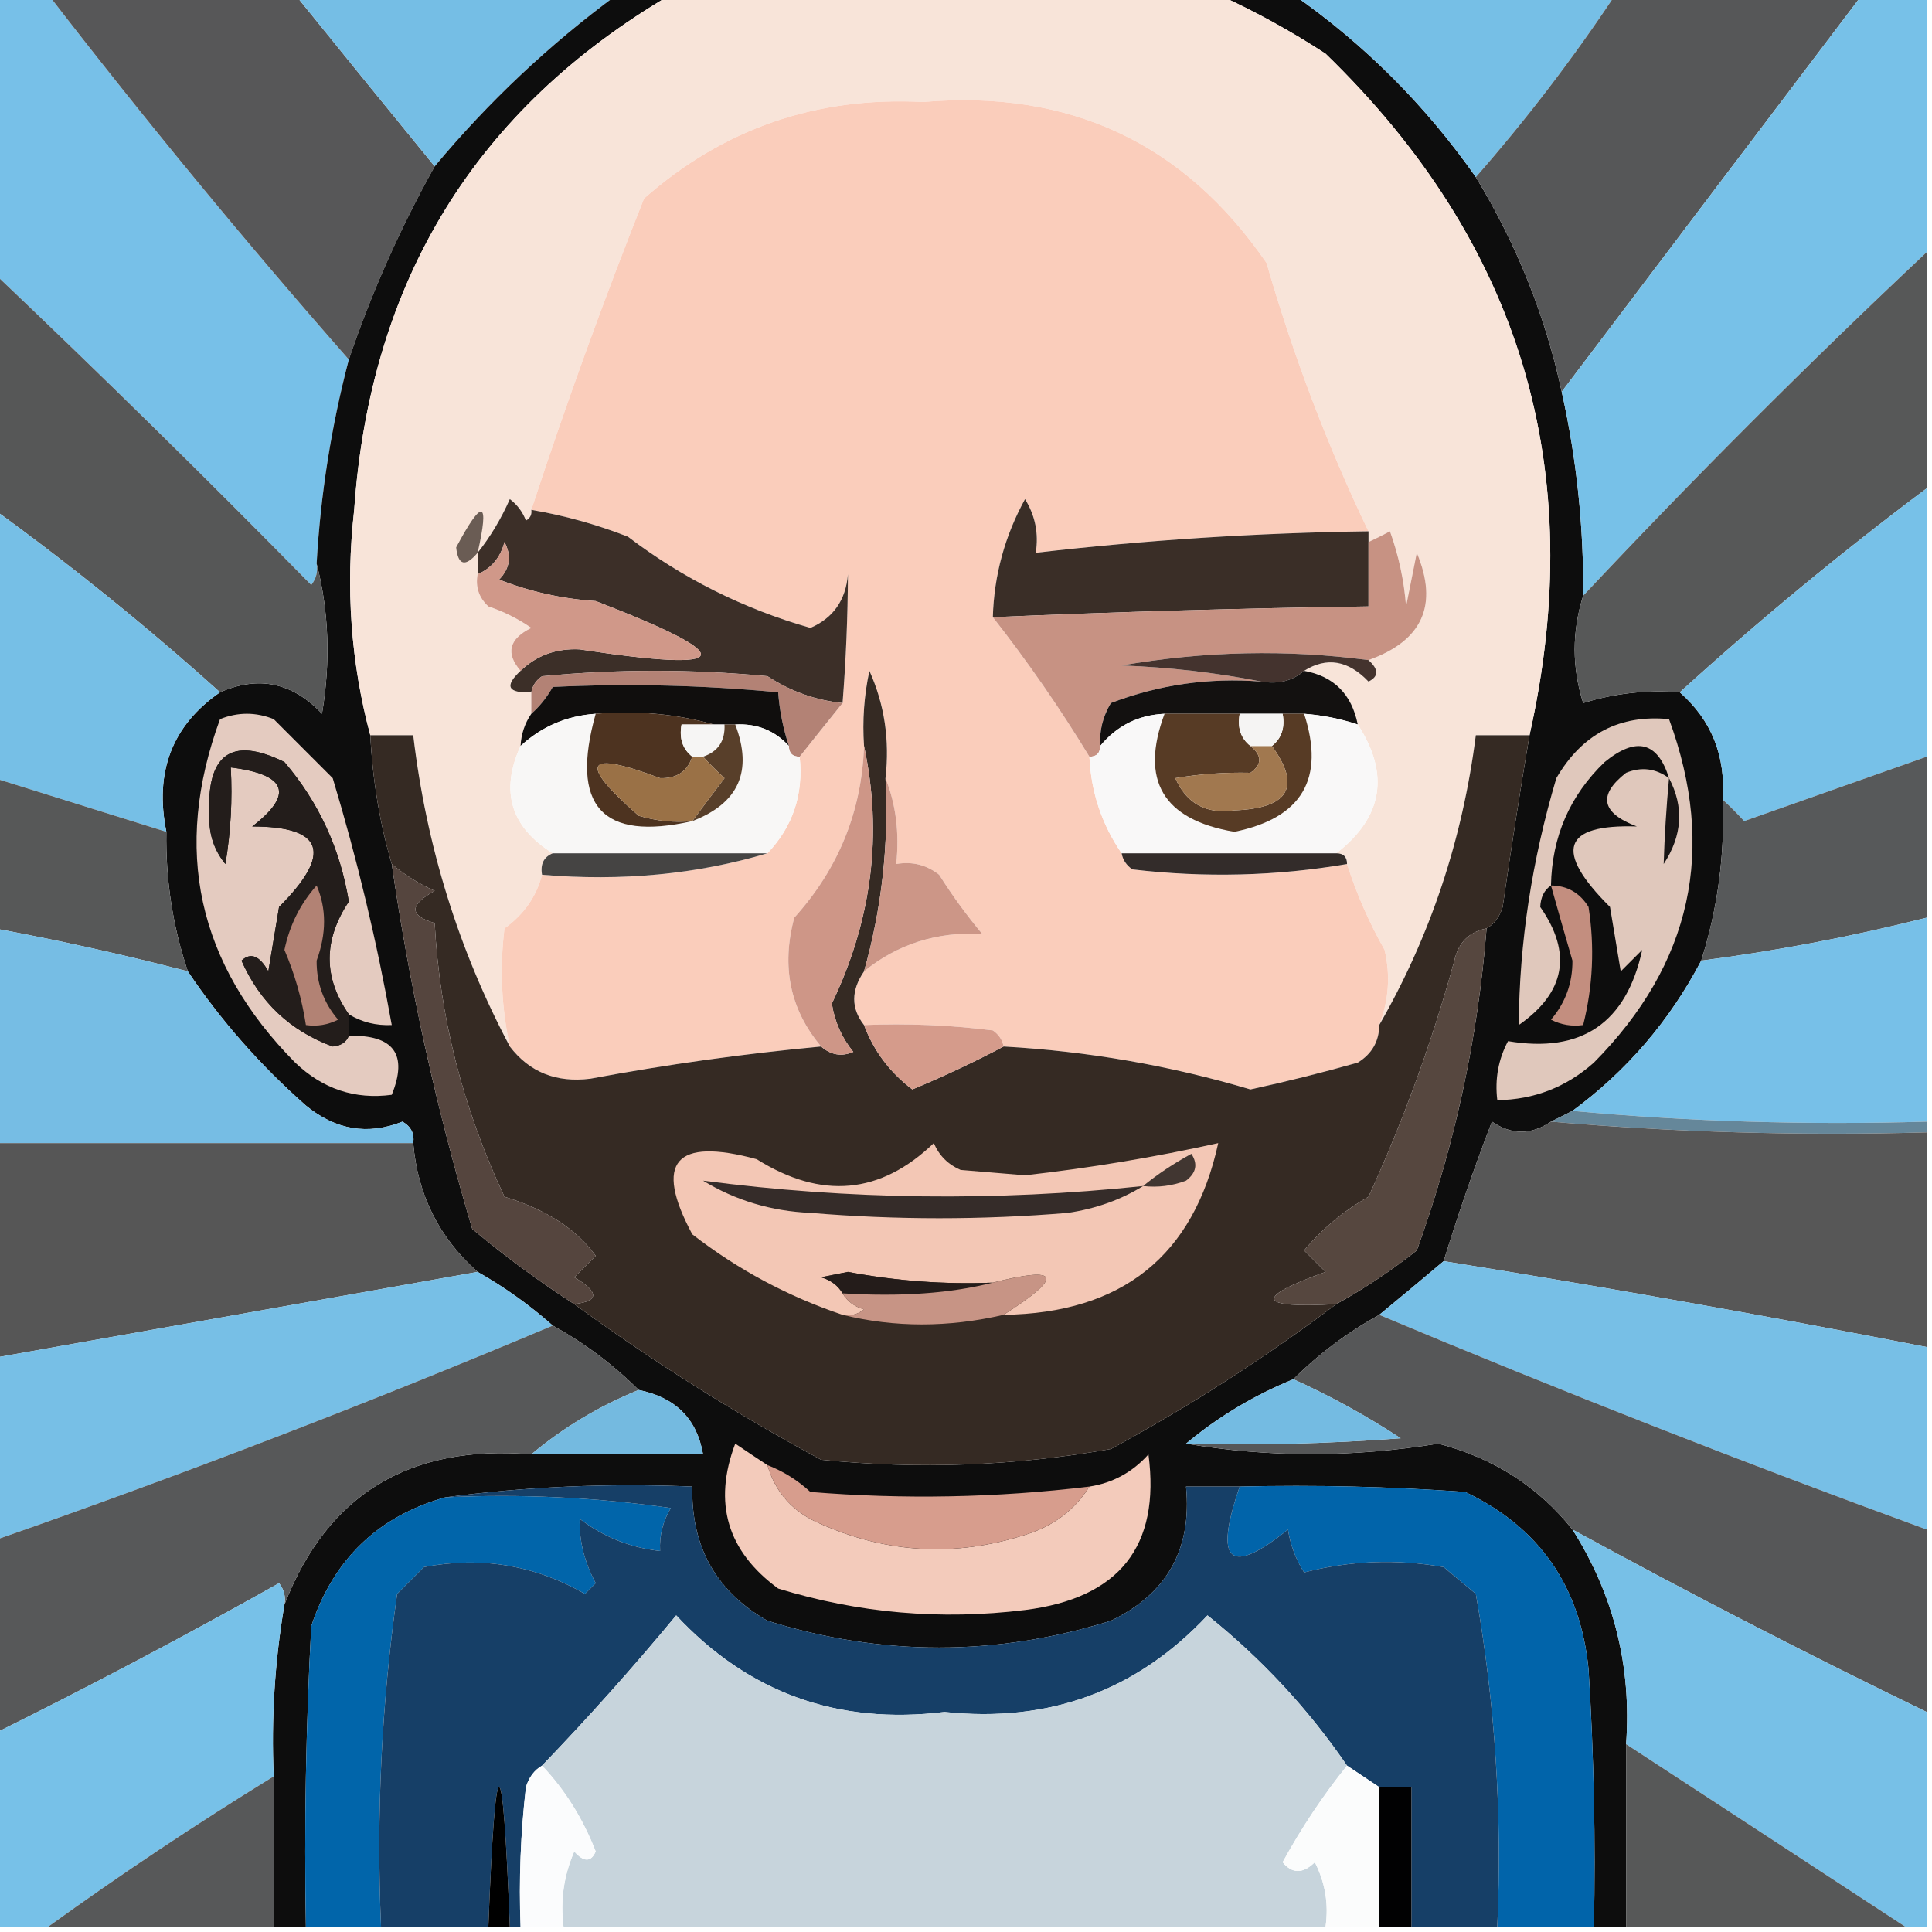 <?xml version="1.0" encoding="UTF-8"?>
<!DOCTYPE svg PUBLIC "-//W3C//DTD SVG 1.1//EN" "http://www.w3.org/Graphics/SVG/1.1/DTD/svg11.dtd">
<svg xmlns="http://www.w3.org/2000/svg" version="1.1" width="180px" height="180px" style="shape-rendering:geometricPrecision; text-rendering:geometricPrecision; image-rendering:optimizeQuality; fill-rule:evenodd; clip-rule:evenodd" xmlns:xlink="http://www.w3.org/1999/xlink">
<g><path style="opacity:1" fill="#77c0e8" d="M -0.5,-0.5 C 1.167,-0.5 2.833,-0.5 4.5,-0.5C 13.486,11.149 22.819,22.483 32.5,33.5C 30.865,39.736 29.865,46.069 29.5,52.5C 29.631,53.239 29.464,53.906 29,54.5C 19.298,44.631 9.465,34.965 -0.5,25.5C -0.5,16.833 -0.5,8.167 -0.5,-0.5 Z"/></g>
<g><path style="opacity:1" fill="#575758" d="M 4.5,-0.5 C 12.167,-0.5 19.833,-0.5 27.5,-0.5C 31.844,4.873 36.177,10.206 40.5,15.5C 37.287,21.26 34.62,27.26 32.5,33.5C 22.819,22.483 13.486,11.149 4.5,-0.5 Z"/></g>
<g><path style="opacity:1" fill="#75bee5" d="M 27.5,-0.5 C 37.5,-0.5 47.5,-0.5 57.5,-0.5C 51.203,4.129 45.537,9.462 40.5,15.5C 36.177,10.206 31.844,4.873 27.5,-0.5 Z"/></g>
<g><path style="opacity:1" fill="#0d0d0d" d="M 57.5,-0.5 C 59.167,-0.5 60.833,-0.5 62.5,-0.5C 44.32,10.162 34.487,26.162 33,47.5C 32.183,54.733 32.683,61.733 34.5,68.5C 34.717,72.705 35.383,76.705 36.5,80.5C 38.166,91.996 40.666,103.329 44,114.5C 47.044,117.051 50.211,119.384 53.5,121.5C 60.765,126.809 68.431,131.642 76.5,136C 85.576,136.913 94.576,136.58 103.5,135C 110.905,130.974 117.905,126.474 124.5,121.5C 127.118,120.055 129.618,118.389 132,116.5C 135.523,106.772 137.689,96.772 138.5,86.5C 139.222,86.082 139.722,85.416 140,84.5C 140.771,79.145 141.605,73.812 142.5,68.5C 148.036,43.816 141.703,22.65 123.5,5C 120.233,2.87 116.9,1.037 113.5,-0.5C 115.833,-0.5 118.167,-0.5 120.5,-0.5C 127.139,4.139 132.806,9.806 137.5,16.5C 141.319,22.79 143.986,29.457 145.5,36.5C 146.891,42.739 147.557,49.072 147.5,55.5C 146.447,58.852 146.447,62.185 147.5,65.5C 150.421,64.593 153.421,64.26 156.5,64.5C 159.46,67.1 160.794,70.433 160.5,74.5C 160.708,79.635 160.041,84.635 158.5,89.5C 155.564,95.1 151.564,99.767 146.5,103.5C 145.833,103.833 145.167,104.167 144.5,104.5C 142.661,105.752 140.828,105.752 139,104.5C 137.342,108.808 135.842,113.142 134.5,117.5C 132.54,119.156 130.54,120.823 128.5,122.5C 125.527,124.147 122.86,126.147 120.5,128.5C 116.827,130 113.494,132 110.5,134.5C 118.192,135.801 126.026,135.801 134,134.5C 139.139,135.835 143.306,138.502 146.5,142.5C 150.354,148.584 152.021,155.251 151.5,162.5C 151.5,168.167 151.5,173.833 151.5,179.5C 150.5,179.5 149.5,179.5 148.5,179.5C 148.666,171.493 148.5,163.493 148,155.5C 147.232,147.777 143.398,142.277 136.5,139C 129.508,138.5 122.508,138.334 115.5,138.5C 113.833,138.5 112.167,138.5 110.5,138.5C 111.063,144.327 108.73,148.494 103.5,151C 92.809,154.33 82.142,154.33 71.5,151C 66.713,148.264 64.38,144.097 64.5,138.5C 56.648,138.175 48.982,138.508 41.5,139.5C 35.246,141.253 31.079,145.253 29,151.5C 28.5,160.827 28.334,170.161 28.5,179.5C 27.5,179.5 26.5,179.5 25.5,179.5C 25.5,174.833 25.5,170.167 25.5,165.5C 25.267,160.105 25.6,154.772 26.5,149.5C 30.495,139.229 38.161,134.563 49.5,135.5C 54.833,135.5 60.167,135.5 65.5,135.5C 64.935,132.192 62.935,130.192 59.5,129.5C 57.14,127.147 54.474,125.147 51.5,123.5C 49.343,121.588 47.009,119.921 44.5,118.5C 40.906,115.312 38.906,111.312 38.5,106.5C 38.631,105.624 38.297,104.957 37.5,104.5C 34.273,105.782 31.273,105.282 28.5,103C 24.253,99.258 20.586,95.092 17.5,90.5C 16.09,86.296 15.423,81.963 15.5,77.5C 14.373,71.914 16.04,67.581 20.5,64.5C 24.094,62.919 27.261,63.586 30,66.5C 30.815,61.648 30.648,56.981 29.5,52.5C 29.865,46.069 30.865,39.736 32.5,33.5C 34.62,27.26 37.287,21.26 40.5,15.5C 45.537,9.462 51.203,4.129 57.5,-0.5 Z"/></g>
<g><path style="opacity:1" fill="#f8e4d9" d="M 62.5,-0.5 C 79.5,-0.5 96.5,-0.5 113.5,-0.5C 116.9,1.037 120.233,2.87 123.5,5C 141.703,22.65 148.036,43.816 142.5,68.5C 140.833,68.5 139.167,68.5 137.5,68.5C 136.26,78.222 133.26,87.222 128.5,95.5C 129.39,93.218 129.556,90.885 129,88.5C 127.546,85.929 126.38,83.262 125.5,80.5C 125.5,79.833 125.167,79.5 124.5,79.5C 128.838,76.14 129.505,72.14 126.5,67.5C 125.931,64.665 124.264,62.999 121.5,62.5C 123.605,61.181 125.605,61.514 127.5,63.5C 128.463,63.03 128.463,62.364 127.5,61.5C 132.539,59.702 134.039,56.368 132,51.5C 131.667,53.167 131.333,54.833 131,56.5C 130.814,54.099 130.314,51.766 129.5,49.5C 128.817,49.863 128.15,50.196 127.5,50.5C 127.5,50.167 127.5,49.833 127.5,49.5C 123.661,41.491 120.494,33.157 118,24.5C 110.324,13.331 99.657,8.331 86,9.5C 76.048,8.983 67.381,11.983 60,18.5C 56.196,28.081 52.696,37.747 49.5,47.5C 49.565,47.938 49.399,48.272 49,48.5C 48.692,47.692 48.192,47.025 47.5,46.5C 46.675,48.36 45.675,50.026 44.5,51.5C 44.5,52.167 44.5,52.833 44.5,53.5C 44.281,54.675 44.614,55.675 45.5,56.5C 46.931,56.977 48.264,57.643 49.5,58.5C 47.42,59.528 47.086,60.861 48.5,62.5C 46.969,63.925 47.302,64.591 49.5,64.5C 49.5,65.167 49.5,65.833 49.5,66.5C 48.89,67.391 48.557,68.391 48.5,69.5C 46.578,73.71 47.578,77.043 51.5,79.5C 50.662,79.842 50.328,80.508 50.5,81.5C 49.969,83.544 48.802,85.211 47,86.5C 46.55,90.188 46.717,93.854 47.5,97.5C 42.719,88.485 39.719,78.819 38.5,68.5C 37.167,68.5 35.833,68.5 34.5,68.5C 32.683,61.733 32.183,54.733 33,47.5C 34.487,26.162 44.32,10.162 62.5,-0.5 Z"/></g>
<g><path style="opacity:1" fill="#76bfe6" d="M 120.5,-0.5 C 130.5,-0.5 140.5,-0.5 150.5,-0.5C 146.543,5.457 142.21,11.123 137.5,16.5C 132.806,9.806 127.139,4.139 120.5,-0.5 Z"/></g>
<g><path style="opacity:1" fill="#565758" d="M 150.5,-0.5 C 158.167,-0.5 165.833,-0.5 173.5,-0.5C 164.142,11.852 154.809,24.185 145.5,36.5C 143.986,29.457 141.319,22.79 137.5,16.5C 142.21,11.123 146.543,5.457 150.5,-0.5 Z"/></g>
<g><path style="opacity:1" fill="#77c1e8" d="M 173.5,-0.5 C 175.5,-0.5 177.5,-0.5 179.5,-0.5C 179.5,7.5 179.5,15.5 179.5,23.5C 168.473,33.86 157.806,44.527 147.5,55.5C 147.557,49.072 146.891,42.739 145.5,36.5C 154.809,24.185 164.142,11.852 173.5,-0.5 Z"/></g>
<g><path style="opacity:1" fill="#facdbb" d="M 127.5,49.5 C 117.122,49.644 106.789,50.31 96.5,51.5C 96.785,49.712 96.452,48.045 95.5,46.5C 93.612,49.937 92.612,53.604 92.5,57.5C 95.734,61.622 98.734,65.955 101.5,70.5C 101.647,73.792 102.647,76.792 104.5,79.5C 104.611,80.117 104.944,80.617 105.5,81C 112.247,81.793 118.914,81.626 125.5,80.5C 126.38,83.262 127.546,85.929 129,88.5C 129.556,90.885 129.39,93.218 128.5,95.5C 128.489,97.017 127.823,98.184 126.5,99C 123.188,99.938 119.855,100.771 116.5,101.5C 109.007,99.271 101.34,97.938 93.5,97.5C 93.389,96.883 93.056,96.383 92.5,96C 88.514,95.501 84.514,95.335 80.5,95.5C 79.28,93.95 79.28,92.284 80.5,90.5C 83.605,87.966 87.271,86.799 91.5,87C 90.044,85.255 88.711,83.422 87.5,81.5C 86.311,80.571 84.978,80.238 83.5,80.5C 83.806,77.615 83.473,74.948 82.5,72.5C 82.905,68.952 82.405,65.619 81,62.5C 80.503,64.81 80.337,67.143 80.5,69.5C 80.284,75.603 78.117,80.936 74,85.5C 72.773,90.062 73.607,94.062 76.5,97.5C 69.297,98.173 62.13,99.173 55,100.5C 51.832,100.894 49.332,99.894 47.5,97.5C 46.717,93.854 46.55,90.188 47,86.5C 48.802,85.211 49.969,83.544 50.5,81.5C 57.913,82.128 64.913,81.461 71.5,79.5C 73.871,77.003 74.871,74.003 74.5,70.5C 75.803,68.858 77.136,67.191 78.5,65.5C 78.816,61.475 78.983,57.475 79,53.5C 78.802,55.91 77.636,57.577 75.5,58.5C 69.281,56.724 63.614,53.89 58.5,50C 55.568,48.855 52.568,48.022 49.5,47.5C 52.696,37.747 56.196,28.081 60,18.5C 67.381,11.983 76.048,8.983 86,9.5C 99.657,8.331 110.324,13.331 118,24.5C 120.494,33.157 123.661,41.491 127.5,49.5 Z"/></g>
<g><path style="opacity:1" fill="#575858" d="M 179.5,23.5 C 179.5,30.833 179.5,38.167 179.5,45.5C 171.517,51.486 163.851,57.819 156.5,64.5C 153.421,64.26 150.421,64.593 147.5,65.5C 146.447,62.185 146.447,58.852 147.5,55.5C 157.806,44.527 168.473,33.86 179.5,23.5 Z"/></g>
<g><path style="opacity:1" fill="#565757" d="M -0.5,25.5 C 9.465,34.965 19.298,44.631 29,54.5C 29.464,53.906 29.631,53.239 29.5,52.5C 30.648,56.981 30.815,61.648 30,66.5C 27.261,63.586 24.094,62.919 20.5,64.5C 13.814,58.484 6.814,52.818 -0.5,47.5C -0.5,40.167 -0.5,32.833 -0.5,25.5 Z"/></g>
<g><path style="opacity:1" fill="#3a2e27" d="M 127.5,49.5 C 127.5,49.833 127.5,50.167 127.5,50.5C 127.5,52.5 127.5,54.5 127.5,56.5C 115.827,56.667 104.161,57 92.5,57.5C 92.612,53.604 93.612,49.937 95.5,46.5C 96.452,48.045 96.785,49.712 96.5,51.5C 106.789,50.31 117.122,49.644 127.5,49.5 Z"/></g>
<g><path style="opacity:1" fill="#77c1e8" d="M 179.5,45.5 C 179.5,53.833 179.5,62.167 179.5,70.5C 173.857,72.493 168.19,74.493 162.5,76.5C 161.818,75.757 161.151,75.091 160.5,74.5C 160.794,70.433 159.46,67.1 156.5,64.5C 163.851,57.819 171.517,51.486 179.5,45.5 Z"/></g>
<g><path style="opacity:1" fill="#3c2f28" d="M 49.5,47.5 C 52.568,48.022 55.568,48.855 58.5,50C 63.614,53.89 69.281,56.724 75.5,58.5C 77.636,57.577 78.802,55.91 79,53.5C 78.983,57.475 78.816,61.475 78.5,65.5C 75.984,65.245 73.65,64.411 71.5,63C 64.5,62.333 57.5,62.333 50.5,63C 49.944,63.383 49.611,63.883 49.5,64.5C 47.302,64.591 46.969,63.925 48.5,62.5C 49.989,61.062 51.822,60.395 54,60.5C 68.551,62.721 69.051,61.221 55.5,56C 52.377,55.794 49.377,55.127 46.5,54C 47.517,52.95 47.684,51.784 47,50.5C 46.623,51.942 45.79,52.942 44.5,53.5C 44.5,52.833 44.5,52.167 44.5,51.5C 45.675,50.026 46.675,48.36 47.5,46.5C 48.192,47.025 48.692,47.692 49,48.5C 49.399,48.272 49.565,47.938 49.5,47.5 Z"/></g>
<g><path style="opacity:1" fill="#76bfe6" d="M -0.5,47.5 C 6.814,52.818 13.814,58.484 20.5,64.5C 16.04,67.581 14.373,71.914 15.5,77.5C 10.155,75.829 4.822,74.163 -0.5,72.5C -0.5,64.167 -0.5,55.833 -0.5,47.5 Z"/></g>
<g><path style="opacity:1" fill="#6a5c54" d="M 44.5,51.5 C 43.35,52.85 42.683,52.684 42.5,51C 44.953,46.397 45.62,46.564 44.5,51.5 Z"/></g>
<g><path style="opacity:1" fill="#d09889" d="M 48.5,62.5 C 47.086,60.861 47.42,59.528 49.5,58.5C 48.264,57.643 46.931,56.977 45.5,56.5C 44.614,55.675 44.281,54.675 44.5,53.5C 45.79,52.942 46.623,51.942 47,50.5C 47.684,51.784 47.517,52.95 46.5,54C 49.377,55.127 52.377,55.794 55.5,56C 69.051,61.221 68.551,62.721 54,60.5C 51.822,60.395 49.989,61.062 48.5,62.5 Z"/></g>
<g><path style="opacity:1" fill="#c79283" d="M 127.5,61.5 C 119.884,60.491 112.217,60.658 104.5,62C 109.019,62.175 113.353,62.675 117.5,63.5C 112.657,63.117 107.991,63.783 103.5,65.5C 102.754,66.736 102.421,68.07 102.5,69.5C 102.5,70.167 102.167,70.5 101.5,70.5C 98.734,65.955 95.734,61.622 92.5,57.5C 104.161,57 115.827,56.667 127.5,56.5C 127.5,54.5 127.5,52.5 127.5,50.5C 128.15,50.196 128.817,49.863 129.5,49.5C 130.314,51.766 130.814,54.099 131,56.5C 131.333,54.833 131.667,53.167 132,51.5C 134.039,56.368 132.539,59.702 127.5,61.5 Z"/></g>
<g><path style="opacity:1" fill="#44332e" d="M 127.5,61.5 C 128.463,62.364 128.463,63.03 127.5,63.5C 125.605,61.514 123.605,61.181 121.5,62.5C 120.432,63.434 119.099,63.768 117.5,63.5C 113.353,62.675 109.019,62.175 104.5,62C 112.217,60.658 119.884,60.491 127.5,61.5 Z"/></g>
<g><path style="opacity:1" fill="#b38275" d="M 78.5,65.5 C 77.136,67.191 75.803,68.858 74.5,70.5C 73.833,70.5 73.5,70.167 73.5,69.5C 72.962,67.883 72.629,66.216 72.5,64.5C 65.505,63.833 58.505,63.667 51.5,64C 50.934,64.995 50.267,65.828 49.5,66.5C 49.5,65.833 49.5,65.167 49.5,64.5C 49.611,63.883 49.944,63.383 50.5,63C 57.5,62.333 64.5,62.333 71.5,63C 73.65,64.411 75.984,65.245 78.5,65.5 Z"/></g>
<g><path style="opacity:1" fill="#100e0d" d="M 73.5,69.5 C 72.18,68.058 70.514,67.391 68.5,67.5C 68.167,67.5 67.833,67.5 67.5,67.5C 67.167,67.5 66.833,67.5 66.5,67.5C 63.038,66.518 59.371,66.185 55.5,66.5C 52.794,66.688 50.461,67.688 48.5,69.5C 48.557,68.391 48.89,67.391 49.5,66.5C 50.267,65.828 50.934,64.995 51.5,64C 58.505,63.667 65.505,63.833 72.5,64.5C 72.629,66.216 72.962,67.883 73.5,69.5 Z"/></g>
<g><path style="opacity:1" fill="#131110" d="M 121.5,62.5 C 124.264,62.999 125.931,64.665 126.5,67.5C 124.883,66.962 123.216,66.629 121.5,66.5C 120.833,66.5 120.167,66.5 119.5,66.5C 118.167,66.5 116.833,66.5 115.5,66.5C 113.167,66.5 110.833,66.5 108.5,66.5C 106.053,66.615 104.053,67.615 102.5,69.5C 102.421,68.07 102.754,66.736 103.5,65.5C 107.991,63.783 112.657,63.117 117.5,63.5C 119.099,63.768 120.432,63.434 121.5,62.5 Z"/></g>
<g><path style="opacity:1" fill="#f9f8f8" d="M 108.5,66.5 C 106.182,72.702 108.348,76.369 115,77.5C 121.305,76.219 123.472,72.552 121.5,66.5C 123.216,66.629 124.883,66.962 126.5,67.5C 129.505,72.14 128.838,76.14 124.5,79.5C 117.833,79.5 111.167,79.5 104.5,79.5C 102.647,76.792 101.647,73.792 101.5,70.5C 102.167,70.5 102.5,70.167 102.5,69.5C 104.053,67.615 106.053,66.615 108.5,66.5 Z"/></g>
<g><path style="opacity:1" fill="#f8f7f6" d="M 55.5,66.5 C 53.088,75.081 56.088,78.415 64.5,76.5C 68.828,74.843 70.162,71.843 68.5,67.5C 70.514,67.391 72.18,68.058 73.5,69.5C 73.5,70.167 73.833,70.5 74.5,70.5C 74.871,74.003 73.871,77.003 71.5,79.5C 64.833,79.5 58.167,79.5 51.5,79.5C 47.578,77.043 46.578,73.71 48.5,69.5C 50.461,67.688 52.794,66.688 55.5,66.5 Z"/></g>
<g><path style="opacity:1" fill="#4d3320" d="M 55.5,66.5 C 59.371,66.185 63.038,66.518 66.5,67.5C 65.5,67.5 64.5,67.5 63.5,67.5C 63.263,68.791 63.596,69.791 64.5,70.5C 64.038,71.88 63.038,72.547 61.5,72.5C 54.475,69.852 53.809,71.018 59.5,76C 61.134,76.493 62.801,76.66 64.5,76.5C 56.088,78.415 53.088,75.081 55.5,66.5 Z"/></g>
<g><path style="opacity:1" fill="#f6f5f4" d="M 66.5,67.5 C 66.833,67.5 67.167,67.5 67.5,67.5C 67.573,69.027 66.906,70.027 65.5,70.5C 65.167,70.5 64.833,70.5 64.5,70.5C 63.596,69.791 63.263,68.791 63.5,67.5C 64.5,67.5 65.5,67.5 66.5,67.5 Z"/></g>
<g><path style="opacity:1" fill="#e0c8bc" d="M 155.5,72.5 C 154.442,69.098 152.442,68.598 149.5,71C 146.258,74.117 144.591,77.951 144.5,82.5C 143.876,82.917 143.543,83.584 143.5,84.5C 146.507,88.809 145.84,92.476 141.5,95.5C 141.548,87.859 142.715,80.193 145,72.5C 147.394,68.387 150.894,66.554 155.5,67C 159.948,79.126 157.614,89.793 148.5,99C 145.928,101.287 142.928,102.453 139.5,102.5C 139.261,100.533 139.594,98.7 140.5,97C 147.352,98.152 151.519,95.318 153,88.5C 152.333,89.167 151.667,89.833 151,90.5C 150.667,88.5 150.333,86.5 150,84.5C 144.746,79.275 145.579,76.775 152.5,77C 149.18,75.739 148.846,74.072 151.5,72C 152.928,71.421 154.262,71.588 155.5,72.5 Z"/></g>
<g><path style="opacity:1" fill="#352a23" d="M 82.5,72.5 C 82.823,78.635 82.156,84.635 80.5,90.5C 79.28,92.284 79.28,93.95 80.5,95.5C 81.399,97.906 82.899,99.906 85,101.5C 87.985,100.255 90.818,98.922 93.5,97.5C 101.34,97.938 109.007,99.271 116.5,101.5C 119.855,100.771 123.188,99.938 126.5,99C 127.823,98.184 128.489,97.017 128.5,95.5C 133.26,87.222 136.26,78.222 137.5,68.5C 139.167,68.5 140.833,68.5 142.5,68.5C 141.605,73.812 140.771,79.145 140,84.5C 139.722,85.416 139.222,86.082 138.5,86.5C 136.868,86.825 135.868,87.825 135.5,89.5C 133.426,97.057 130.759,104.391 127.5,111.5C 125.173,112.831 123.173,114.498 121.5,116.5C 122.167,117.167 122.833,117.833 123.5,118.5C 116.787,120.915 117.12,121.915 124.5,121.5C 117.905,126.474 110.905,130.974 103.5,135C 94.576,136.58 85.576,136.913 76.5,136C 68.431,131.642 60.765,126.809 53.5,121.5C 55.842,121.225 55.842,120.392 53.5,119C 54.167,118.333 54.833,117.667 55.5,117C 53.7,114.508 50.866,112.675 47,111.5C 43.127,103.253 40.96,94.753 40.5,86C 38.109,85.309 38.109,84.309 40.5,83C 39.016,82.338 37.683,81.504 36.5,80.5C 35.383,76.705 34.717,72.705 34.5,68.5C 35.833,68.5 37.167,68.5 38.5,68.5C 39.719,78.819 42.719,88.485 47.5,97.5C 49.332,99.894 51.832,100.894 55,100.5C 62.13,99.173 69.297,98.173 76.5,97.5C 77.423,98.303 78.423,98.47 79.5,98C 78.427,96.687 77.76,95.187 77.5,93.5C 81.248,85.683 82.248,77.683 80.5,69.5C 80.337,67.143 80.503,64.81 81,62.5C 82.405,65.619 82.905,68.952 82.5,72.5 Z"/></g>
<g><path style="opacity:1" fill="#583f2a" d="M 67.5,67.5 C 67.833,67.5 68.167,67.5 68.5,67.5C 70.162,71.843 68.828,74.843 64.5,76.5C 65.476,75.185 66.476,73.852 67.5,72.5C 66.757,71.818 66.091,71.151 65.5,70.5C 66.906,70.027 67.573,69.027 67.5,67.5 Z"/></g>
<g><path style="opacity:1" fill="#9a7146" d="M 64.5,70.5 C 64.833,70.5 65.167,70.5 65.5,70.5C 66.091,71.151 66.757,71.818 67.5,72.5C 66.476,73.852 65.476,75.185 64.5,76.5C 62.801,76.66 61.134,76.493 59.5,76C 53.809,71.018 54.475,69.852 61.5,72.5C 63.038,72.547 64.038,71.88 64.5,70.5 Z"/></g>
<g><path style="opacity:1" fill="#57595a" d="M 179.5,70.5 C 179.5,75.5 179.5,80.5 179.5,85.5C 172.579,87.251 165.579,88.585 158.5,89.5C 160.041,84.635 160.708,79.635 160.5,74.5C 161.151,75.091 161.818,75.757 162.5,76.5C 168.19,74.493 173.857,72.493 179.5,70.5 Z"/></g>
<g><path style="opacity:1" fill="#575858" d="M -0.5,72.5 C 4.822,74.163 10.155,75.829 15.5,77.5C 15.423,81.963 16.09,86.296 17.5,90.5C 11.575,88.955 5.575,87.622 -0.5,86.5C -0.5,81.833 -0.5,77.167 -0.5,72.5 Z"/></g>
<g><path style="opacity:1" fill="#573b25" d="M 108.5,66.5 C 110.833,66.5 113.167,66.5 115.5,66.5C 115.263,67.791 115.596,68.791 116.5,69.5C 117.598,70.397 117.598,71.23 116.5,72C 114.064,71.947 111.731,72.113 109.5,72.5C 110.55,74.873 112.383,75.873 115,75.5C 120.092,75.303 121.259,73.303 118.5,69.5C 119.404,68.791 119.737,67.791 119.5,66.5C 120.167,66.5 120.833,66.5 121.5,66.5C 123.472,72.552 121.305,76.219 115,77.5C 108.348,76.369 106.182,72.702 108.5,66.5 Z"/></g>
<g><path style="opacity:1" fill="#a1784f" d="M 116.5,69.5 C 117.167,69.5 117.833,69.5 118.5,69.5C 121.259,73.303 120.092,75.303 115,75.5C 112.383,75.873 110.55,74.873 109.5,72.5C 111.731,72.113 114.064,71.947 116.5,72C 117.598,71.23 117.598,70.397 116.5,69.5 Z"/></g>
<g><path style="opacity:1" fill="#f5f4f3" d="M 115.5,66.5 C 116.833,66.5 118.167,66.5 119.5,66.5C 119.737,67.791 119.404,68.791 118.5,69.5C 117.833,69.5 117.167,69.5 116.5,69.5C 115.596,68.791 115.263,67.791 115.5,66.5 Z"/></g>
<g><path style="opacity:1" fill="#e4cbc0" d="M 32.5,94.5 C 30.116,91.083 30.116,87.583 32.5,84C 31.692,79.068 29.692,74.734 26.5,71C 21.567,68.571 19.234,70.238 19.5,76C 19.454,77.728 19.954,79.228 21,80.5C 21.498,77.518 21.665,74.518 21.5,71.5C 26.733,72.158 27.399,73.991 23.5,77C 30.171,77.001 31.005,79.501 26,84.5C 25.667,86.5 25.333,88.5 25,90.5C 24.189,89.04 23.355,88.707 22.5,89.5C 24.21,93.377 27.044,96.044 31,97.5C 31.765,97.43 32.265,97.097 32.5,96.5C 36.692,96.403 38.025,98.236 36.5,102C 33.07,102.459 30.07,101.459 27.5,99C 18.386,89.793 16.052,79.126 20.5,67C 22.167,66.333 23.833,66.333 25.5,67C 27.333,68.833 29.167,70.667 31,72.5C 33.278,80.056 35.111,87.723 36.5,95.5C 35.041,95.567 33.708,95.234 32.5,94.5 Z"/></g>
<g><path style="opacity:1" fill="#454443" d="M 51.5,79.5 C 58.167,79.5 64.833,79.5 71.5,79.5C 64.913,81.461 57.913,82.128 50.5,81.5C 50.328,80.508 50.662,79.842 51.5,79.5 Z"/></g>
<g><path style="opacity:1" fill="#181515" d="M 155.5,72.5 C 156.909,75.178 156.743,77.844 155,80.5C 155.083,77.881 155.25,75.214 155.5,72.5 Z"/></g>
<g><path style="opacity:1" fill="#cc9687" d="M 82.5,72.5 C 83.473,74.948 83.806,77.615 83.5,80.5C 84.978,80.238 86.311,80.571 87.5,81.5C 88.711,83.422 90.044,85.255 91.5,87C 87.271,86.799 83.605,87.966 80.5,90.5C 82.156,84.635 82.823,78.635 82.5,72.5 Z"/></g>
<g><path style="opacity:1" fill="#332c2a" d="M 104.5,79.5 C 111.167,79.5 117.833,79.5 124.5,79.5C 125.167,79.5 125.5,79.833 125.5,80.5C 118.914,81.626 112.247,81.793 105.5,81C 104.944,80.617 104.611,80.117 104.5,79.5 Z"/></g>
<g><path style="opacity:1" fill="#ce9687" d="M 80.5,69.5 C 82.248,77.683 81.248,85.683 77.5,93.5C 77.76,95.187 78.427,96.687 79.5,98C 78.423,98.47 77.423,98.303 76.5,97.5C 73.607,94.062 72.773,90.062 74,85.5C 78.117,80.936 80.284,75.603 80.5,69.5 Z"/></g>
<g><path style="opacity:1" fill="#c38e7f" d="M 144.5,82.5 C 146.017,82.511 147.184,83.177 148,84.5C 148.579,88.203 148.412,91.869 147.5,95.5C 146.448,95.65 145.448,95.483 144.5,95C 145.848,93.426 146.514,91.593 146.5,89.5C 145.818,87.159 145.151,84.826 144.5,82.5 Z"/></g>
<g><path style="opacity:1" fill="#77c0e8" d="M 179.5,85.5 C 179.5,91.833 179.5,98.167 179.5,104.5C 168.321,104.828 157.321,104.495 146.5,103.5C 151.564,99.767 155.564,95.1 158.5,89.5C 165.579,88.585 172.579,87.251 179.5,85.5 Z"/></g>
<g><path style="opacity:1" fill="#76bde4" d="M -0.5,86.5 C 5.575,87.622 11.575,88.955 17.5,90.5C 20.586,95.092 24.253,99.258 28.5,103C 31.273,105.282 34.273,105.782 37.5,104.5C 38.297,104.957 38.631,105.624 38.5,106.5C 25.5,106.5 12.5,106.5 -0.5,106.5C -0.5,99.833 -0.5,93.167 -0.5,86.5 Z"/></g>
<g><path style="opacity:1" fill="#56473f" d="M 138.5,86.5 C 137.689,96.772 135.523,106.772 132,116.5C 129.618,118.389 127.118,120.055 124.5,121.5C 117.12,121.915 116.787,120.915 123.5,118.5C 122.833,117.833 122.167,117.167 121.5,116.5C 123.173,114.498 125.173,112.831 127.5,111.5C 130.759,104.391 133.426,97.057 135.5,89.5C 135.868,87.825 136.868,86.825 138.5,86.5 Z"/></g>
<g><path style="opacity:1" fill="#231d1b" d="M 32.5,94.5 C 32.5,95.167 32.5,95.833 32.5,96.5C 32.265,97.097 31.765,97.43 31,97.5C 27.044,96.044 24.21,93.377 22.5,89.5C 23.355,88.707 24.189,89.04 25,90.5C 25.333,88.5 25.667,86.5 26,84.5C 31.005,79.501 30.171,77.001 23.5,77C 27.399,73.991 26.733,72.158 21.5,71.5C 21.665,74.518 21.498,77.518 21,80.5C 19.954,79.228 19.454,77.728 19.5,76C 19.234,70.238 21.567,68.571 26.5,71C 29.692,74.734 31.692,79.068 32.5,84C 30.116,87.583 30.116,91.083 32.5,94.5 Z"/></g>
<g><path style="opacity:1" fill="#b28274" d="M 29.5,82.5 C 30.424,84.648 30.424,86.982 29.5,89.5C 29.486,91.593 30.152,93.426 31.5,95C 30.552,95.483 29.552,95.65 28.5,95.5C 28.134,93.095 27.467,90.762 26.5,88.5C 26.984,86.199 27.984,84.199 29.5,82.5 Z"/></g>
<g><path style="opacity:1" fill="#d59b8b" d="M 80.5,95.5 C 84.514,95.335 88.514,95.501 92.5,96C 93.056,96.383 93.389,96.883 93.5,97.5C 90.818,98.922 87.985,100.255 85,101.5C 82.899,99.906 81.399,97.906 80.5,95.5 Z"/></g>
<g><path style="opacity:1" fill="#55453e" d="M 36.5,80.5 C 37.683,81.504 39.016,82.338 40.5,83C 38.109,84.309 38.109,85.309 40.5,86C 40.96,94.753 43.127,103.253 47,111.5C 50.866,112.675 53.7,114.508 55.5,117C 54.833,117.667 54.167,118.333 53.5,119C 55.842,120.392 55.842,121.225 53.5,121.5C 50.211,119.384 47.044,117.051 44,114.5C 40.666,103.329 38.166,91.996 36.5,80.5 Z"/></g>
<g><path style="opacity:1" fill="#65879a" d="M 146.5,103.5 C 157.321,104.495 168.321,104.828 179.5,104.5C 179.5,104.833 179.5,105.167 179.5,105.5C 167.655,105.828 155.988,105.495 144.5,104.5C 145.167,104.167 145.833,103.833 146.5,103.5 Z"/></g>
<g><path style="opacity:1" fill="#575757" d="M 144.5,104.5 C 155.988,105.495 167.655,105.828 179.5,105.5C 179.5,112.167 179.5,118.833 179.5,125.5C 164.54,122.575 149.54,119.908 134.5,117.5C 135.842,113.142 137.342,108.808 139,104.5C 140.828,105.752 142.661,105.752 144.5,104.5 Z"/></g>
<g><path style="opacity:1" fill="#565656" d="M -0.5,106.5 C 12.5,106.5 25.5,106.5 38.5,106.5C 38.906,111.312 40.906,115.312 44.5,118.5C 29.5,121.167 14.5,123.833 -0.5,126.5C -0.5,119.833 -0.5,113.167 -0.5,106.5 Z"/></g>
<g><path style="opacity:1" fill="#f3c7b5" d="M 93.5,122.5 C 99.125,118.912 98.792,117.912 92.5,119.5C 87.96,119.678 83.46,119.345 79,118.5C 78.167,118.667 77.333,118.833 76.5,119C 77.416,119.278 78.082,119.778 78.5,120.5C 78.918,121.222 79.584,121.722 80.5,122C 79.906,122.464 79.239,122.631 78.5,122.5C 73.41,120.788 68.744,118.288 64.5,115C 60.889,108.266 62.889,105.933 70.5,108C 76.53,111.783 82.03,111.283 87,106.5C 87.5,107.667 88.333,108.5 89.5,109C 91.5,109.167 93.5,109.333 95.5,109.5C 101.56,108.818 107.56,107.818 113.5,106.5C 111.205,117.013 104.538,122.346 93.5,122.5 Z"/></g>
<g><path style="opacity:1" fill="#413631" d="M 106.5,110.5 C 107.848,109.399 109.348,108.399 111,107.5C 111.617,108.449 111.451,109.282 110.5,110C 109.207,110.49 107.873,110.657 106.5,110.5 Z"/></g>
<g><path style="opacity:1" fill="#352c29" d="M 106.5,110.5 C 104.438,111.776 102.104,112.61 99.5,113C 91.5,113.667 83.5,113.667 75.5,113C 71.866,112.844 68.533,111.844 65.5,110C 79.089,111.78 92.755,111.946 106.5,110.5 Z"/></g>
<g><path style="opacity:1" fill="#77bfe6" d="M 134.5,117.5 C 149.54,119.908 164.54,122.575 179.5,125.5C 179.5,131.167 179.5,136.833 179.5,142.5C 162.271,136.206 145.271,129.539 128.5,122.5C 130.54,120.823 132.54,119.156 134.5,117.5 Z"/></g>
<g><path style="opacity:1" fill="#77bfe6" d="M 44.5,118.5 C 47.009,119.921 49.343,121.588 51.5,123.5C 34.446,130.686 17.112,137.353 -0.5,143.5C -0.5,137.833 -0.5,132.167 -0.5,126.5C 14.5,123.833 29.5,121.167 44.5,118.5 Z"/></g>
<g><path style="opacity:1" fill="#241c1a" d="M 92.5,119.5 C 88.604,120.501 83.937,120.834 78.5,120.5C 78.082,119.778 77.416,119.278 76.5,119C 77.333,118.833 78.167,118.667 79,118.5C 83.46,119.345 87.96,119.678 92.5,119.5 Z"/></g>
<g><path style="opacity:1" fill="#c79485" d="M 92.5,119.5 C 98.792,117.912 99.125,118.912 93.5,122.5C 88.355,123.691 83.355,123.691 78.5,122.5C 79.239,122.631 79.906,122.464 80.5,122C 79.584,121.722 78.918,121.222 78.5,120.5C 83.937,120.834 88.604,120.501 92.5,119.5 Z"/></g>
<g><path style="opacity:1" fill="#565758" d="M 128.5,122.5 C 145.271,129.539 162.271,136.206 179.5,142.5C 179.5,148.167 179.5,153.833 179.5,159.5C 168.343,154.089 157.343,148.422 146.5,142.5C 143.306,138.502 139.139,135.835 134,134.5C 126.026,135.801 118.192,135.801 110.5,134.5C 117.175,134.666 123.842,134.5 130.5,134C 127.3,131.901 123.967,130.067 120.5,128.5C 122.86,126.147 125.527,124.147 128.5,122.5 Z"/></g>
<g><path style="opacity:1" fill="#575859" d="M 51.5,123.5 C 54.474,125.147 57.14,127.147 59.5,129.5C 55.799,131.012 52.466,133.012 49.5,135.5C 38.161,134.563 30.495,139.229 26.5,149.5C 26.631,148.761 26.464,148.094 26,147.5C 17.275,152.397 8.441,157.063 -0.5,161.5C -0.5,155.5 -0.5,149.5 -0.5,143.5C 17.112,137.353 34.446,130.686 51.5,123.5 Z"/></g>
<g><path style="opacity:1" fill="#74bbe2" d="M 120.5,128.5 C 123.967,130.067 127.3,131.901 130.5,134C 123.842,134.5 117.175,134.666 110.5,134.5C 113.494,132 116.827,130 120.5,128.5 Z"/></g>
<g><path style="opacity:1" fill="#74bae0" d="M 59.5,129.5 C 62.935,130.192 64.935,132.192 65.5,135.5C 60.167,135.5 54.833,135.5 49.5,135.5C 52.466,133.012 55.799,131.012 59.5,129.5 Z"/></g>
<g><path style="opacity:1" fill="#0164aa" d="M 115.5,138.5 C 122.508,138.334 129.508,138.5 136.5,139C 143.398,142.277 147.232,147.777 148,155.5C 148.5,163.493 148.666,171.493 148.5,179.5C 145.5,179.5 142.5,179.5 139.5,179.5C 139.969,169.062 139.302,158.728 137.5,148.5C 136.5,147.667 135.5,146.833 134.5,146C 130.11,145.228 125.777,145.394 121.5,146.5C 120.719,145.271 120.219,143.938 120,142.5C 114.564,146.887 113.064,145.554 115.5,138.5 Z"/></g>
<g><path style="opacity:1" fill="#0165aa" d="M 41.5,139.5 C 48.532,139.17 55.532,139.503 62.5,140.5C 61.754,141.736 61.421,143.07 61.5,144.5C 58.735,144.202 56.235,143.202 54,141.5C 53.952,143.544 54.452,145.544 55.5,147.5C 55.167,147.833 54.833,148.167 54.5,148.5C 49.814,145.812 44.814,144.979 39.5,146C 38.667,146.833 37.833,147.667 37,148.5C 35.549,158.729 35.049,169.062 35.5,179.5C 33.167,179.5 30.833,179.5 28.5,179.5C 28.334,170.161 28.5,160.827 29,151.5C 31.079,145.253 35.246,141.253 41.5,139.5 Z"/></g>
<g><path style="opacity:1" fill="#f3cbbb" d="M 71.5,136.5 C 72.254,139.091 73.921,140.924 76.5,142C 82.708,144.734 89.041,145.068 95.5,143C 98.106,142.208 100.106,140.708 101.5,138.5C 103.679,138.16 105.512,137.16 107,135.5C 108.121,144.063 104.288,148.896 95.5,150C 87.662,150.967 79.995,150.3 72.5,148C 67.751,144.52 66.418,140.02 68.5,134.5C 69.518,135.193 70.518,135.859 71.5,136.5 Z"/></g>
<g><path style="opacity:1" fill="#d79d8d" d="M 71.5,136.5 C 72.973,137.072 74.307,137.905 75.5,139C 84.194,139.711 92.861,139.544 101.5,138.5C 100.106,140.708 98.106,142.208 95.5,143C 89.041,145.068 82.708,144.734 76.5,142C 73.921,140.924 72.254,139.091 71.5,136.5 Z"/></g>
<g><path style="opacity:1" fill="#163f67" d="M 41.5,139.5 C 48.982,138.508 56.648,138.175 64.5,138.5C 64.38,144.097 66.713,148.264 71.5,151C 82.142,154.33 92.809,154.33 103.5,151C 108.73,148.494 111.063,144.327 110.5,138.5C 112.167,138.5 113.833,138.5 115.5,138.5C 113.064,145.554 114.564,146.887 120,142.5C 120.219,143.938 120.719,145.271 121.5,146.5C 125.777,145.394 130.11,145.228 134.5,146C 135.5,146.833 136.5,147.667 137.5,148.5C 139.302,158.728 139.969,169.062 139.5,179.5C 136.833,179.5 134.167,179.5 131.5,179.5C 131.5,175.167 131.5,170.833 131.5,166.5C 130.5,166.5 129.5,166.5 128.5,166.5C 127.5,165.833 126.5,165.167 125.5,164.5C 121.895,159.226 117.562,154.559 112.5,150.5C 105.901,157.533 97.734,160.533 88,159.5C 78.068,160.723 69.735,157.723 63,150.5C 58.996,155.335 54.83,160.002 50.5,164.5C 49.778,164.918 49.278,165.584 49,166.5C 48.501,170.821 48.334,175.154 48.5,179.5C 48.167,179.5 47.833,179.5 47.5,179.5C 46.833,162.167 46.167,162.167 45.5,179.5C 42.167,179.5 38.833,179.5 35.5,179.5C 35.049,169.062 35.549,158.729 37,148.5C 37.833,147.667 38.667,146.833 39.5,146C 44.814,144.979 49.814,145.812 54.5,148.5C 54.833,148.167 55.167,147.833 55.5,147.5C 54.452,145.544 53.952,143.544 54,141.5C 56.235,143.202 58.735,144.202 61.5,144.5C 61.421,143.07 61.754,141.736 62.5,140.5C 55.532,139.503 48.532,139.17 41.5,139.5 Z"/></g>
<g><path style="opacity:1" fill="#77c0e7" d="M 146.5,142.5 C 157.343,148.422 168.343,154.089 179.5,159.5C 179.5,166.167 179.5,172.833 179.5,179.5C 178.833,179.5 178.167,179.5 177.5,179.5C 168.87,173.847 160.203,168.18 151.5,162.5C 152.021,155.251 150.354,148.584 146.5,142.5 Z"/></g>
<g><path style="opacity:1" fill="#77c1e8" d="M 26.5,149.5 C 25.6,154.772 25.267,160.105 25.5,165.5C 18.291,169.932 11.291,174.598 4.5,179.5C 2.833,179.5 1.167,179.5 -0.5,179.5C -0.5,173.5 -0.5,167.5 -0.5,161.5C 8.441,157.063 17.275,152.397 26,147.5C 26.464,148.094 26.631,148.761 26.5,149.5 Z"/></g>
<g><path style="opacity:1" fill="#c7d4dc" d="M 125.5,164.5 C 123.275,167.262 121.275,170.262 119.5,173.5C 120.391,174.59 121.391,174.59 122.5,173.5C 123.466,175.396 123.799,177.396 123.5,179.5C 99.833,179.5 76.167,179.5 52.5,179.5C 52.192,177.076 52.526,174.743 53.5,172.5C 54.396,173.506 55.062,173.506 55.5,172.5C 54.309,169.432 52.642,166.765 50.5,164.5C 54.83,160.002 58.996,155.335 63,150.5C 69.735,157.723 78.068,160.723 88,159.5C 97.734,160.533 105.901,157.533 112.5,150.5C 117.562,154.559 121.895,159.226 125.5,164.5 Z"/></g>
<g><path style="opacity:1" fill="#fbfcfd" d="M 50.5,164.5 C 52.642,166.765 54.309,169.432 55.5,172.5C 55.062,173.506 54.396,173.506 53.5,172.5C 52.526,174.743 52.192,177.076 52.5,179.5C 51.167,179.5 49.833,179.5 48.5,179.5C 48.334,175.154 48.501,170.821 49,166.5C 49.278,165.584 49.778,164.918 50.5,164.5 Z"/></g>
<g><path style="opacity:1" fill="#575858" d="M 151.5,162.5 C 160.203,168.18 168.87,173.847 177.5,179.5C 168.833,179.5 160.167,179.5 151.5,179.5C 151.5,173.833 151.5,168.167 151.5,162.5 Z"/></g>
<g><path style="opacity:1" fill="#fbfcfc" d="M 125.5,164.5 C 126.5,165.167 127.5,165.833 128.5,166.5C 128.5,170.833 128.5,175.167 128.5,179.5C 126.833,179.5 125.167,179.5 123.5,179.5C 123.799,177.396 123.466,175.396 122.5,173.5C 121.391,174.59 120.391,174.59 119.5,173.5C 121.275,170.262 123.275,167.262 125.5,164.5 Z"/></g>
<g><path style="opacity:1" fill="#575859" d="M 25.5,165.5 C 25.5,170.167 25.5,174.833 25.5,179.5C 18.5,179.5 11.5,179.5 4.5,179.5C 11.291,174.598 18.291,169.932 25.5,165.5 Z"/></g>
<g><path style="opacity:1" fill="#000000" d="M 47.5,179.5 C 46.833,179.5 46.167,179.5 45.5,179.5C 46.167,162.167 46.833,162.167 47.5,179.5 Z"/></g>
<g><path style="opacity:1" fill="#010102" d="M 128.5,166.5 C 129.5,166.5 130.5,166.5 131.5,166.5C 131.5,170.833 131.5,175.167 131.5,179.5C 130.5,179.5 129.5,179.5 128.5,179.5C 128.5,175.167 128.5,170.833 128.5,166.5 Z"/></g>
</svg>
